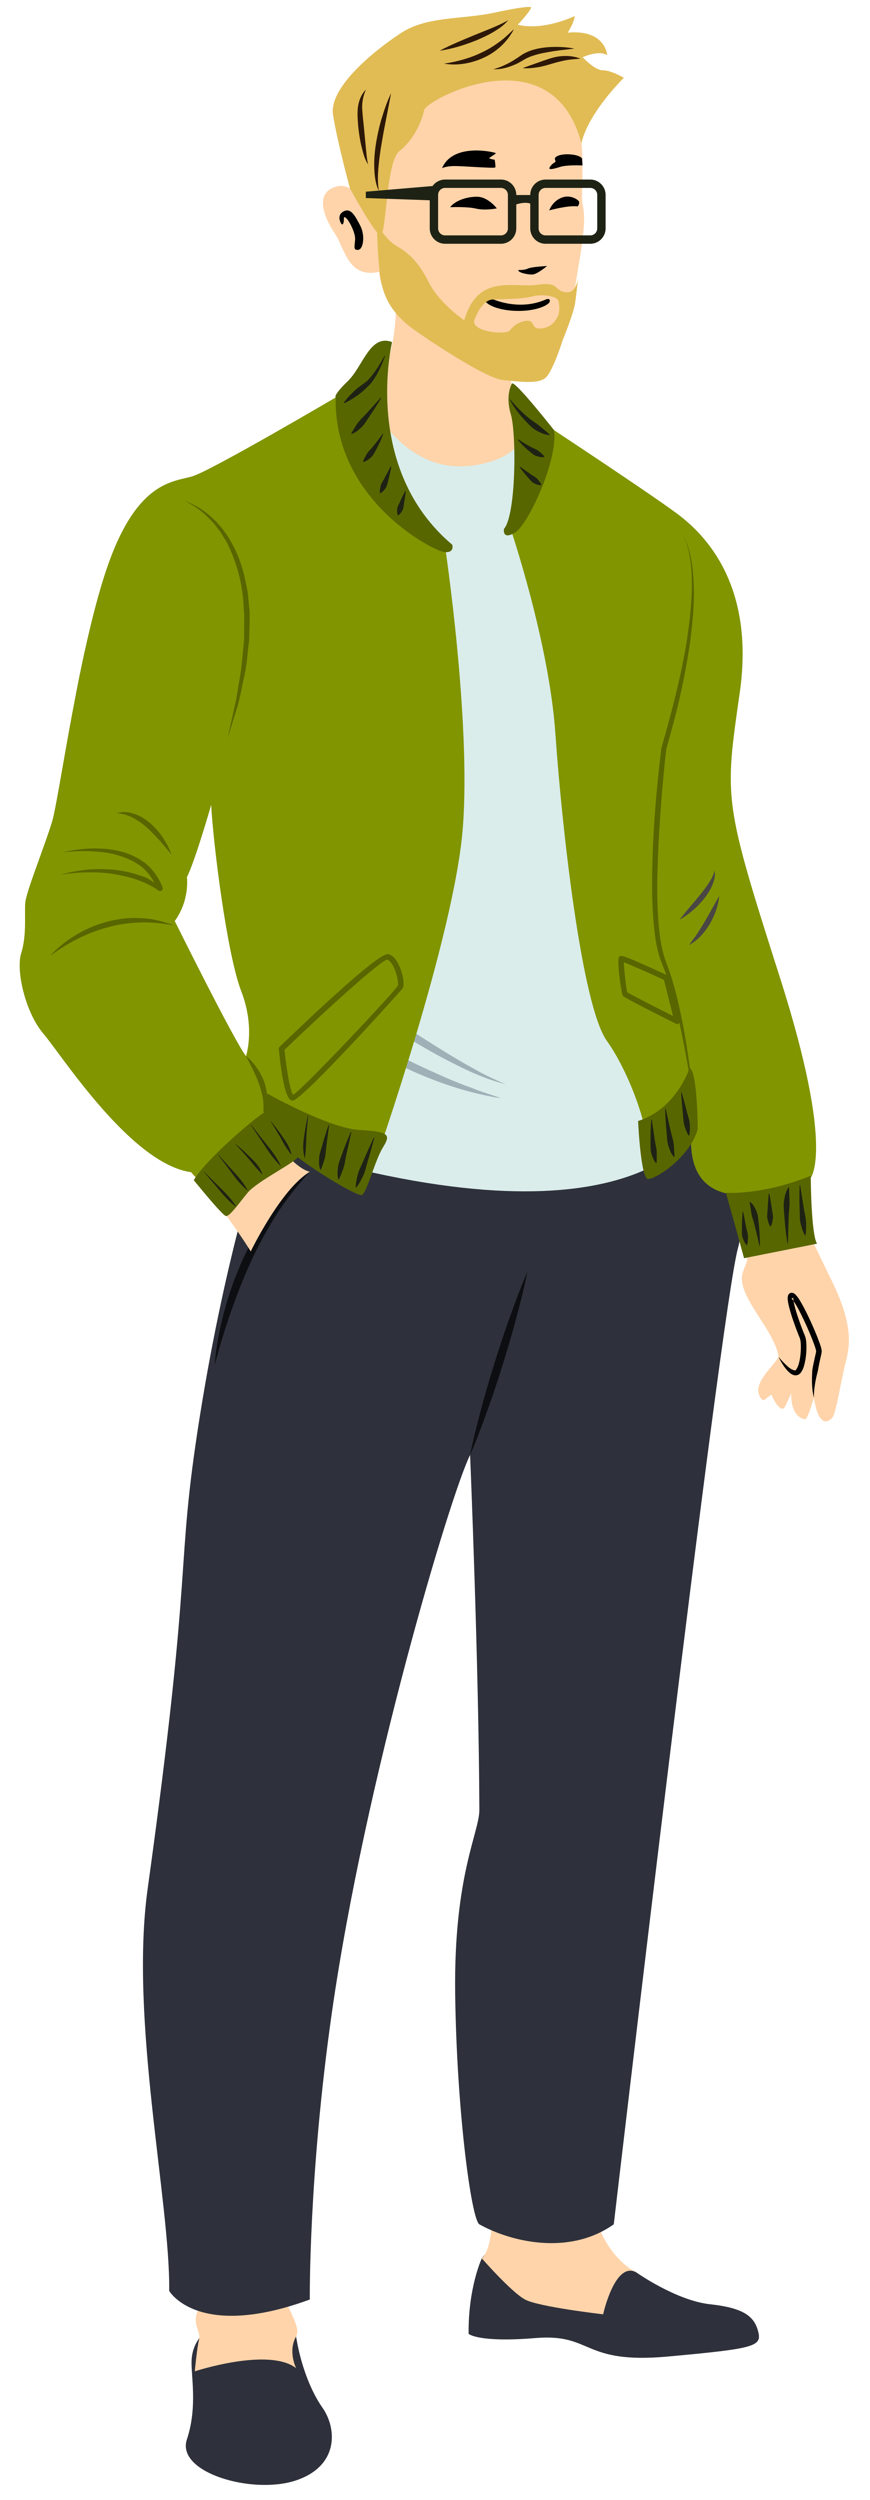 <svg viewBox="98.238 32.553 77.912 223.803" xmlns="http://www.w3.org/2000/svg" overflow="visible" xmlns:xlink="http://www.w3.org/1999/xlink" width="77.912px" height="223.803px"><g id="Master/Male Character/Standing" stroke="none" stroke-width="1" fill="none" fill-rule="evenodd"><g id="Lower" transform="translate(111, 123) scale(1 1)"><g id="Lower/Pants 1" stroke="none" stroke-width="1" fill="none" fill-rule="evenodd"><g id="Lower"><path d="M30.385,111.717 C30.385,111.717 29.157,114.316 29.204,118.473 C29.204,118.473 30.054,119.277 35.204,118.851 C40.354,118.426 39.314,121.213 47.062,120.504 C54.81,119.796 55.472,119.607 55.141,118.284 C54.81,116.961 53.913,116.158 50.842,115.827 C47.771,115.496 44.18,112.946 44.18,112.946 C44.18,112.946 33.22,107.655 30.385,111.717" id="Fill-1" fill="#2E313B"/><path d="M47.582,37.639 C45.93,35.799 35.088,36.199 33.787,38.3 C31.688,41.688 32.057,52.422 31.802,61.827 C31.424,75.812 32.275,72.41 30.574,77.985 C28.873,83.56 28.873,94.143 30.574,102.269 C32.275,110.395 30.385,111.717 30.385,111.717 C30.385,111.717 33.031,114.741 34.259,115.403 C35.487,116.064 41.251,116.725 41.251,116.725 C41.251,116.725 42.29,112 44.18,112.946 C44.18,112.946 38.889,110.583 40.117,100.756 C41.346,90.93 46.165,61.355 46.353,57.953 C46.501,55.298 51.236,41.708 47.582,37.639" id="Fill-3" fill="#ffd4aa"/><path d="M5.298,118.614 C5.298,118.614 4.495,119.37 4.401,120.74 C4.306,122.11 4.967,124.945 3.975,127.922 C2.983,130.898 9.834,132.882 13.708,131.606 C17.582,130.331 17.44,126.976 16.117,125.087 C14.794,123.197 14.038,120.551 13.755,118.709 C13.471,116.866 5.298,118.614 5.298,118.614" id="Fill-5" fill="#2E313B"/><path d="M5.966,40.155 C5.966,40.155 4.254,64.668 4.254,69.592 C4.254,74.516 -4.631,84.15 4.789,112.41 C4.789,112.41 5.535,115.024 4.968,116.346 C4.401,117.67 5.251,118.236 5.062,118.992 C4.873,119.748 4.684,121.827 4.684,121.827 C4.684,121.827 11.299,119.654 13.755,121.544 C13.755,121.544 12.999,120.032 13.755,118.709 C14.511,117.385 11.204,114.929 11.771,108.598 C12.277,102.95 14.287,84.889 15.252,76.096 C15.437,74.406 15.915,72.77 16.654,71.239 C18.021,68.407 20.293,62.955 21.314,56.252 C22.826,46.331 25.472,35.465 15.55,35.465 C5.629,35.465 5.966,40.155 5.966,40.155" id="Fill-7" fill="#ffd4aa"/><path d="M5.113,36.465 C2.879,50.565 4.654,48.429 0.459,78.646 C-1.173,90.399 2.494,106.729 2.389,114.629 C2.389,114.629 4.94,119.083 14.983,115.401 C14.983,115.401 14.868,104.367 16.958,89.726 C19.925,68.952 27.569,43.337 29.337,39.802 C29.337,39.802 30.121,58.652 30.166,71.561 C30.174,73.587 27.866,77.405 28,87.999 C28.134,98.594 29.463,108.276 30.166,108.67 C32.867,110.183 38.131,111.547 42.204,108.67 C42.204,108.67 51.766,26.858 53.328,21.279 C54.89,15.7 48.196,8.112 48.196,8.112 C48.196,8.112 22.307,-10.635 10.925,11.459 C10.925,11.459 7.552,21.077 5.113,36.465 Z" id="Fill-9" fill="#2E313B"/><path d="M34.47,23.399 C34.191,24.81 33.832,26.199 33.462,27.584 C33.099,28.971 32.68,30.342 32.261,31.712 C31.825,33.078 31.388,34.443 30.895,35.79 C30.409,37.138 29.913,38.484 29.337,39.802 C29.617,38.386 29.976,36.998 30.346,35.613 C30.709,34.226 31.127,32.857 31.546,31.489 C31.983,30.126 32.419,28.762 32.912,27.416 C33.397,26.067 33.894,24.721 34.47,23.399" id="Fill-11" fill="#0D0E12"/><path d="M6.461,31.768 C6.575,30.125 6.908,28.503 7.331,26.91 C7.751,25.312 8.326,23.756 9,22.244 C9.693,20.739 10.528,19.297 11.51,17.959 C12.502,16.628 13.669,15.431 14.983,14.441 C13.878,15.664 12.856,16.919 11.985,18.288 C11.138,19.668 10.344,21.078 9.681,22.556 C9.005,24.029 8.423,25.544 7.88,27.078 C7.349,28.616 6.88,30.18 6.461,31.768" id="Fill-13" fill="#0D0E12"/></g></g></g><g id="Head" transform="translate(127, 33) scale(1 1)"><g id="Head/Short Messy 2" stroke="none" stroke-width="1" fill="none" fill-rule="evenodd"><g id="Head"><path d="M6.6,24.819 C6.6,24.819 7.892,34.504 1.23,37.961 C1.23,37.961 0.776,47.383 13.91,47.383 C27.044,47.383 20.348,38.693 20.348,38.693 C20.348,38.693 15.907,35.279 17.041,31.077 C18.175,26.876 13.923,16.416 6.6,24.819" id="Fill-22" fill="#ffd4aa"/><path d="M2.581,16.426 C2.074,16.134 1.629,16.134 1.12,16.331 C-0.581,16.993 0.316,19.119 1.214,20.442 C2.112,21.764 2.395,24.505 5.183,23.89 C5.183,23.89 5.324,25.733 6.553,27.056 C7.781,28.379 13.309,32.253 14.868,32.583 C16.427,32.914 18.505,33.434 20.064,32.631 C20.064,32.631 20.962,31.686 21.529,29.701 C22.096,27.717 22.521,27.339 22.71,25.544 C22.899,23.749 23.891,19.733 23.419,17.89 C22.946,16.048 25.958,2.012 12.281,2.387 C-1.796,2.773 2.66,16.471 2.581,16.426" id="Fill-24" fill="#ffd4aa"/><path d="M2.581,16.426 C2.581,16.426 4.605,20.158 5.243,20.583 C5.881,21.009 5.739,14.064 7.015,13.072 C8.29,12.079 9.035,10.379 9.212,9.422 C9.389,8.465 20.692,2.477 23.314,12.398 C23.314,12.398 23.562,10.166 27.105,6.516 C27.105,6.516 25.972,5.843 25.227,5.843 C24.483,5.843 23.42,4.674 23.42,4.674 C23.42,4.674 24.873,4.001 25.617,4.497 C25.617,4.497 25.476,2.158 22.074,2.477 C22.074,2.477 22.641,1.627 22.712,0.989 C22.712,0.989 19.948,2.335 17.609,1.768 C17.609,1.768 18.708,0.599 18.814,0.209 C18.814,0.209 18.708,-0.003 15.59,0.67 C12.472,1.343 9.495,0.953 7.086,2.548 C4.676,4.142 0.672,7.402 1.062,9.847 C1.452,12.292 2.581,16.426 2.581,16.426" id="Fill-26" fill="#e1bc55"/><path d="M2.199,19.052 C2.199,19.052 2.026,18.852 2.032,19.172 C2.039,19.492 1.959,19.666 1.866,19.639 C1.772,19.613 1.332,18.845 1.992,18.485 C2.653,18.125 3.013,18.839 3.487,19.726 C3.96,20.613 3.78,21.873 3.32,21.92 C2.86,21.967 2.993,21.647 3.039,21.007 C3.086,20.366 2.439,19.185 2.199,19.052" id="Fill-28" fill="#000"/><path d="M4.015,7.567 C3.771,8.092 3.666,8.65 3.669,9.192 C3.696,9.735 3.762,10.312 3.82,10.874 L3.984,12.577 C4.046,13.144 4.072,13.715 4.204,14.275 C3.874,13.781 3.746,13.196 3.605,12.638 C3.468,12.073 3.388,11.5 3.323,10.925 C3.276,10.345 3.221,9.775 3.287,9.17 C3.365,8.57 3.595,7.982 4.015,7.567" id="Fill-30" fill="#2D1807"/><path d="M6.259,7.898 C5.995,9.375 5.675,10.818 5.435,12.274 C5.302,13 5.208,13.729 5.136,14.458 C5.075,15.187 5.039,15.923 5.173,16.662 C4.837,15.978 4.769,15.196 4.752,14.444 C4.734,13.686 4.818,12.932 4.942,12.19 C5.076,11.45 5.237,10.716 5.465,10.001 C5.685,9.285 5.932,8.576 6.259,7.898" id="Fill-32" fill="#2D1807"/><path d="M10.605,4.095 C11.616,3.563 12.653,3.14 13.686,2.711 L15.236,2.082 C15.751,1.866 16.26,1.651 16.747,1.355 C16.392,1.812 15.896,2.136 15.408,2.426 C14.917,2.719 14.397,2.954 13.875,3.174 C12.82,3.59 11.737,3.933 10.605,4.095" id="Fill-34" fill="#2D1807"/><path d="M11.007,5.252 C12.212,5.066 13.355,4.753 14.407,4.237 C14.938,3.991 15.437,3.683 15.911,3.335 C16.399,2.998 16.815,2.574 17.267,2.157 C16.714,3.248 15.752,4.157 14.624,4.687 C13.5,5.221 12.219,5.459 11.007,5.252" id="Fill-36" fill="#2D1807"/><path d="M15.424,5.748 C16.042,5.583 16.608,5.317 17.142,5.008 C17.405,4.843 17.661,4.681 17.917,4.497 C18.205,4.306 18.516,4.165 18.83,4.059 C19.464,3.854 20.113,3.772 20.758,3.756 C21.403,3.739 22.046,3.775 22.676,3.905 C22.039,3.982 21.411,4.043 20.792,4.138 C20.176,4.242 19.558,4.338 18.987,4.535 C18.696,4.622 18.426,4.745 18.177,4.891 C17.902,5.053 17.618,5.228 17.315,5.349 C16.717,5.604 16.072,5.788 15.424,5.748" id="Fill-38" fill="#2D1807"/><path d="M18.046,5.654 C18.466,5.49 18.88,5.349 19.292,5.203 C19.709,5.051 20.099,4.913 20.537,4.773 C21.396,4.511 22.379,4.465 23.219,4.804 C22.769,4.846 22.336,4.868 21.918,4.946 C21.5,5.028 21.088,5.126 20.677,5.253 C20.273,5.37 19.827,5.511 19.388,5.573 C18.946,5.645 18.498,5.694 18.046,5.654" id="Fill-40" fill="#2D1807"/><path d="M10.824,14.613 C10.824,14.613 11.125,14.436 11.852,14.418 C12.578,14.4 15.537,14.648 15.59,14.542 C15.643,14.436 15.537,13.851 15.537,13.851 C15.537,13.851 15.041,13.78 15.058,13.709 C15.076,13.638 15.643,13.337 15.643,13.266 C15.643,13.196 11.816,12.257 10.824,14.613" id="Fill-42" fill="#000"/><path d="M23.403,14.365 C23.403,14.365 22.039,14.294 21.419,14.489 C20.799,14.684 20.497,14.737 20.444,14.648 C20.391,14.56 20.639,14.241 20.905,14.099 C21.171,13.957 20.639,13.745 21.206,13.497 C21.773,13.249 23.173,13.355 23.367,13.762 L23.403,14.365 Z" id="Fill-44" fill="#000"/><path d="M11.55,18.102 C11.55,18.102 13.056,18.032 13.871,18.227 C14.686,18.422 15.731,18.209 15.731,18.209 C15.731,18.209 14.951,17.163 13.942,17.163 C12.932,17.163 11.94,17.572 11.55,18.102" id="Fill-46" fill="#000"/><path d="M20.426,18.386 C20.426,18.386 22.145,17.907 22.977,18.032 C22.977,18.032 23.172,17.766 23.084,17.589 C22.995,17.411 22.357,17.004 21.684,17.199 C21.01,17.394 20.586,17.943 20.426,18.386" id="Fill-48" fill="#000"/><path d="M17.663,23.719 C17.663,23.719 18.194,23.755 18.513,23.595 C18.832,23.436 20.232,23.365 20.232,23.365 C20.232,23.365 19.346,24.109 18.921,24.127 C18.496,24.144 17.574,23.949 17.663,23.719" id="Fill-50" fill="#000"/><path d="M15.182,26.252 C15.182,26.252 17.574,27.457 20.09,26.376 C20.09,26.376 20.479,26.181 20.479,26.5 C20.479,26.819 19.416,27.368 17.769,27.386 C16.121,27.403 14.934,26.925 14.686,26.5 C14.438,26.075 15.182,26.252 15.182,26.252" id="Fill-52" fill="#000"/></g></g></g><g id="Facial Hair" transform="translate(132, 53) scale(1 1)"><g id="Facial Hair/Full Beard 1" stroke="none" stroke-width="1" fill="none" fill-rule="evenodd"><path d="M16.175,7.903 C15.998,8.186 15.75,8.806 14.775,8.948 C13.801,9.09 14.155,8.346 13.588,8.275 C13.021,8.204 12.224,8.647 11.923,9.108 C11.622,9.569 8.557,9.285 8.698,8.275 C8.698,8.275 9.301,6.397 10.382,6.361 C11.462,6.326 13.057,6.326 13.872,6.096 C14.687,5.865 16.157,6.007 16.263,6.539 C16.37,7.07 16.352,7.619 16.175,7.903 M16.848,5.706 C15.785,5.529 16.37,4.749 14.315,5.05 C12.259,5.352 9.035,3.987 7.813,8.222 C7.813,8.222 5.58,6.716 4.624,4.802 C3.667,2.889 2.781,2.18 1.736,1.56 C0.691,0.941 0.319,-0.158 -7.63833441e-14,0.019 C-7.63833441e-14,0.019 0.038,2.399 0.276,4.212 C0.513,6.025 1.258,7.584 3.277,9.037 C5.297,10.489 9.903,13.448 11.25,13.572 C12.596,13.696 14.492,13.997 15.147,13.324 C15.803,12.651 16.622,10.023 16.622,10.023 C16.622,10.023 17.61,7.637 17.752,6.628 C17.874,5.752 17.982,4.69 18.016,4.412 C17.974,4.714 17.777,5.861 16.848,5.706" id="Fill-55" fill="#e1bc55"/></g></g><g id="Top" transform="translate(85, 63) scale(1 1)"><g id="Top/Jacket and Shirt 2" stroke="none" stroke-width="1" fill="none" fill-rule="evenodd"><g id="Group" transform="translate(15, 0)"><path d="M68.292,68.399 C66.837,62.138 64.473,52.997 62.413,49.058 C60.354,45.119 59.705,33.922 59.705,33.922 C56.343,29.043 55.083,32.623 52.693,35.019 C50.304,37.414 50.242,55.034 54.876,60.424 C61.771,68.445 65.617,76.465 67.556,81.349 C67.579,81.409 67.602,81.468 67.624,81.526 C67.925,82.332 67.668,82.273 67.529,83.298 C67.244,85.393 71.072,87.881 71.757,90.267 C71.394,91.276 69.493,93.166 70.841,94.27 L71.023,94.27 L71.594,93.687 C71.594,93.687 72.098,94.606 72.639,94.815 C72.639,94.815 72.799,94.822 72.883,94.745 C72.942,94.691 73.194,93.835 73.339,93.331 C73.538,95.077 74.404,95.493 74.894,95.46 C75.129,95.443 75.399,93.434 75.399,93.434 C76.209,96.139 77.03,95.399 77.296,94.973 C77.563,94.547 77.612,91.361 77.774,89.934 C77.931,88.547 78.087,86.67 75.629,82.999 C73.171,79.328 69.747,74.661 68.292,68.399 Z" id="Fill-110" fill="#ffd4aa" transform="translate(64.47, 63.477) rotate(8) translate(-64.47, -63.477)"/><path d="M69.073,92.035 C69.383,92.255 69.846,92.382 69.845,92.197 C69.987,91.966 70.04,91.539 70.047,91.167 C70.057,90.781 70.026,90.389 69.964,90.009 C69.933,89.821 69.892,89.63 69.83,89.471 C69.789,89.348 69.648,89.148 69.556,88.975 C69.355,88.619 69.163,88.261 68.979,87.898 C68.795,87.533 68.618,87.165 68.46,86.782 C68.381,86.59 68.306,86.396 68.248,86.18 C68.222,86.067 68.19,85.966 68.198,85.799 C68.201,85.733 68.229,85.548 68.417,85.463 C68.59,85.403 68.674,85.472 68.788,85.509 C69.198,85.821 69.403,86.142 69.664,86.473 C69.905,86.804 70.139,87.139 70.36,87.481 C70.805,88.162 71.228,88.854 71.612,89.581 C71.706,89.779 71.798,89.922 71.877,90.206 C71.917,90.513 71.864,90.654 71.858,90.872 C71.82,91.273 71.802,91.67 71.788,92.066 C71.688,92.857 71.657,93.656 71.768,94.462 C71.459,93.704 71.354,92.873 71.288,92.054 C71.293,91.644 71.328,91.234 71.359,90.831 C71.37,90.649 71.41,90.384 71.385,90.293 C71.355,90.19 71.252,89.974 71.168,89.811 C70.799,89.111 70.379,88.423 69.942,87.754 C69.51,87.113 69.028,86.364 68.529,85.937 C68.547,85.956 68.534,85.946 68.612,85.924 C68.706,85.878 68.698,85.806 68.696,85.838 C68.692,85.873 68.71,85.971 68.732,86.054 C68.779,86.228 68.848,86.411 68.922,86.592 C69.071,86.955 69.245,87.316 69.425,87.671 C69.606,88.027 69.794,88.381 69.991,88.728 C70.085,88.911 70.193,89.037 70.297,89.291 C70.38,89.51 70.421,89.716 70.457,89.926 C70.525,90.342 70.557,90.757 70.547,91.179 C70.515,91.602 70.534,92.021 70.254,92.49 C70.161,92.605 70,92.716 69.834,92.72 C69.669,92.737 69.546,92.682 69.439,92.634 C69.224,92.527 69.063,92.388 68.909,92.245 C68.607,91.955 68.353,91.634 68.127,91.295 C68.429,91.566 68.746,91.82 69.073,92.035 Z" id="Fill-130" fill="#000" transform="translate(70.009, 89.951) rotate(8) translate(-70.009, -89.951)"/><g id="Top"><path d="M6.228,33.102 C6.228,33.102 0.771,55.212 0.842,55.709 C0.913,56.206 8.921,68.465 13.244,72.433 C17.567,76.401 20.692,81.576 20.692,81.576 C20.692,81.576 23.385,76.001 25.983,74.442 C25.983,74.442 23.661,74.275 19.764,66.409 C15.866,58.544 14.378,54.858 12.535,53.441 C12.535,53.441 16.418,46.23 16.709,39.276 C16.999,32.324 10.764,25.166 6.228,33.102" id="Fill-60" fill="#ffd4aa"/><path d="M30.741,4.411 C30.741,4.411 33.953,12.253 40.662,11.214 C47.371,10.175 44.725,5.497 44.725,5.497 C44.725,5.497 54.457,13.387 56.914,15.419 C59.371,17.45 63.575,15.749 63.575,34.411 C63.575,34.411 62.489,35.781 57.717,36.112 C57.717,36.112 55.733,50.285 57.907,56.049 C60.079,61.812 60.599,70.6 60.599,70.6 C60.599,70.6 55.072,81.938 23.371,72.348 C23.371,72.348 17.952,49.496 17.385,39.717 C17.385,39.717 9.528,37.482 4.709,33.749 C4.709,33.749 6.694,18.537 11.701,15.419 C16.709,12.301 30.741,4.411 30.741,4.411" id="Fill-62" fill="#DAEDEB"/><path d="M22.35,53.559 C24.117,54.663 25.85,55.806 27.588,56.941 L32.795,60.346 C34.53,61.48 36.28,62.587 38.036,63.684 C38.919,64.224 39.807,64.755 40.717,65.246 C41.615,65.764 42.546,66.201 43.511,66.599 C41.474,66.118 39.588,65.151 37.747,64.184 C35.911,63.197 34.138,62.099 32.386,60.974 C30.65,59.827 28.931,58.654 27.261,57.413 C25.587,56.178 23.934,54.913 22.35,53.559" id="Fill-64" fill="#9FB1B7"/><path d="M23.814,57.906 C25.322,58.945 26.843,59.946 28.392,60.898 C29.947,61.839 31.515,62.755 33.12,63.598 C34.712,64.468 36.36,65.223 38.019,65.958 C38.851,66.322 39.692,66.664 40.55,66.964 C41.39,67.326 42.273,67.546 43.132,67.875 C39.508,67.307 36.012,65.977 32.769,64.26 C31.151,63.388 29.571,62.443 28.076,61.377 C26.579,60.316 25.128,59.186 23.814,57.906" id="Fill-66" fill="#9FB1B7"/><path d="M17.385,39.717 C17.704,37.738 18.169,35.79 18.668,33.852 C19.185,31.918 19.738,29.992 20.434,28.114 C20.114,30.103 19.65,32.045 19.151,33.979 C18.634,35.908 18.083,37.828 17.385,39.717" id="Fill-72" fill="#9FB1B7"/><path d="M18.191,36.097 C18.4,35.505 18.698,34.954 19.023,34.421 C19.346,33.886 19.725,33.385 20.137,32.911 C20.561,32.448 21.014,32.005 21.53,31.639 C22.047,31.277 22.608,30.967 23.214,30.805 C22.174,31.496 21.317,32.331 20.511,33.243 C19.703,34.15 18.964,35.118 18.191,36.097" id="Fill-74" fill="#9FB1B7"/><path d="M57.717,36.112 C58.116,34.884 58.482,33.654 58.806,32.413 C59.127,31.172 59.43,29.926 59.651,28.666 C59.92,27.414 60.08,26.144 60.22,24.873 C60.372,23.6 60.4,22.32 60.44,21.028 C60.608,22.307 60.677,23.607 60.604,24.902 C60.542,26.196 60.375,27.486 60.142,28.76 C59.877,30.029 59.577,31.29 59.174,32.521 C58.769,33.749 58.307,34.962 57.717,36.112" id="Fill-76" fill="#9FB1B7"/><path d="M43.936,16.804 C43.936,16.804 47.409,27.009 47.976,35.229 C48.542,43.45 50.314,59.536 52.582,62.725 C54.85,65.914 56.856,71.904 55.983,73.213 C55.913,73.32 60.284,67.799 60.129,71.211 C59.72,80.2 70.766,75.095 70.766,75.095 C70.766,75.095 73.141,72.9 68.077,57.037 C63.012,41.173 63.117,41.135 64.487,31.544 C65.857,21.953 61.416,17.418 58.865,15.528 C56.314,13.638 47.857,8.064 47.857,8.064 L43.936,16.804 Z" id="Fill-80" fill="#819500"/><path d="M44.078,3.906 C44.078,3.906 43.464,4.898 43.984,6.646 C44.503,8.394 44.456,15.67 43.37,16.898 C43.37,16.898 43.181,17.938 44.362,17.229 C45.543,16.52 48.236,10.709 47.858,8.064 C47.858,8.064 44.22,3.434 44.078,3.906" id="Fill-86" fill="#586600"/><g id="Group-90" transform="translate(0, 4)" fill="#819500"><path d="M20.267,60.095 C19.181,58.678 13.889,48.001 13.889,48.001 C15.259,46.111 14.976,44.079 14.976,44.079 C15.732,42.568 17.149,37.607 17.149,37.607 C17.338,41.15 18.566,50.977 19.842,54.284 C21.118,57.591 20.267,60.095 20.267,60.095 M38.079,14.363 C38.079,14.363 29.905,7.749 28.701,0.898 C28.701,0.898 17.149,7.701 15.448,8.198 C13.747,8.694 10.629,8.623 8.007,15.851 C5.385,23.079 3.543,36.969 2.905,39.095 C2.267,41.221 0.566,45.402 0.496,46.394 C0.425,47.387 0.637,49.3 0.141,50.859 C-0.355,52.418 0.496,56.174 2.125,58.087 C3.755,60.001 9.992,69.78 15.377,70.489 C15.377,70.489 15.944,71.292 16.724,71.505 C17.503,71.717 22.417,68.528 22.464,67.229 C22.511,65.929 31.889,69.426 31.889,69.426 C31.889,69.426 38.929,49.324 39.684,39.686 C40.44,30.048 38.079,14.363 38.079,14.363" id="Fill-88"/></g><path d="M33.353,0.174 C33.353,0.174 30.613,11.465 38.739,18.316 C38.739,18.316 38.975,19.071 38.031,18.977 C37.086,18.882 28.11,14.347 28.299,5.134 C28.299,5.134 28.015,4.993 29.384,3.67 C30.755,2.347 31.369,-0.582 33.353,0.174" id="Fill-91" fill="#586600"/><path d="M15.59,75.197 C15.59,75.197 18.141,78.363 18.472,78.409 C18.802,78.457 19.558,77.37 20.409,76.331 C21.259,75.291 24.755,73.591 24.897,73.118 C25.039,72.646 22.393,68.913 21.826,69.197 C21.259,69.481 16.771,73.213 15.59,75.197" id="Fill-93" fill="#586600"/><path d="M20.267,64.095 C20.647,64.382 20.955,64.744 21.23,65.13 C21.509,65.514 21.725,65.943 21.897,66.391 C22.052,66.846 22.156,67.325 22.156,67.81 C22.152,68.296 22.047,68.779 21.826,69.198 C21.846,68.722 21.844,68.279 21.772,67.84 C21.685,67.405 21.58,66.978 21.428,66.561 C21.124,65.723 20.708,64.927 20.267,64.095" id="Fill-95" fill="#586600"/><path d="M8.692,42.362 C9.215,42.157 9.819,42.246 10.346,42.436 C10.882,42.627 11.364,42.946 11.777,43.32 C12.195,43.695 12.555,44.122 12.858,44.583 C12.998,44.821 13.147,45.052 13.276,45.293 C13.387,45.547 13.511,45.79 13.606,46.047 C13.234,45.639 12.905,45.216 12.552,44.817 C12.19,44.427 11.841,44.033 11.445,43.694 C11.066,43.335 10.641,43.039 10.192,42.786 C9.739,42.547 9.238,42.365 8.692,42.362" id="Fill-97" fill="#586600"/><path d="M6.383,45.506 C7.232,45.488 8.092,45.538 8.932,45.743 C9.771,45.941 10.581,46.308 11.283,46.846 C11.966,47.413 12.476,48.165 12.797,48.987 C12.847,49.113 12.785,49.254 12.659,49.303 C12.579,49.335 12.493,49.321 12.428,49.275 L12.414,49.264 C11.841,48.847 11.135,48.524 10.433,48.282 C9.723,48.04 8.984,47.884 8.239,47.765 C7.49,47.667 6.73,47.624 5.969,47.649 C5.206,47.651 4.448,47.749 3.684,47.842 C4.426,47.643 5.185,47.496 5.955,47.414 C6.725,47.333 7.504,47.341 8.281,47.395 C9.057,47.462 9.828,47.616 10.575,47.857 C11.323,48.103 11.386,48.102 12.064,48.577 C11.758,48.01 11.4,47.552 10.991,47.202 C10.365,46.696 9.615,46.362 8.831,46.125 C8.046,45.885 7.213,45.788 6.382,45.758 C5.549,45.716 4.709,45.756 3.873,45.858 C4.689,45.641 5.535,45.547 6.383,45.506 Z" id="Fill-99" fill="#586600"/><path d="M2.739,55.119 C3.397,54.366 4.205,53.749 5.065,53.228 C5.927,52.704 6.874,52.319 7.852,52.057 C8.831,51.798 9.853,51.674 10.863,51.748 C11.875,51.776 12.862,52.036 13.794,52.379 C12.806,52.237 11.835,52.08 10.857,52.133 C9.883,52.15 8.915,52.282 7.979,52.541 C6.096,53.024 4.332,53.931 2.739,55.119" id="Fill-101" fill="#586600"/><path d="M14.739,14.394 C16.62,15.016 18.139,16.541 19.064,18.295 C19.55,19.171 19.87,20.127 20.121,21.089 L20.424,22.554 L20.565,24.039 C20.627,24.535 20.591,25.031 20.584,25.527 C20.567,26.022 20.575,26.519 20.537,27.013 C20.403,27.993 20.36,28.987 20.147,29.952 C19.925,30.914 19.764,31.889 19.493,32.836 L18.613,35.654 L19.255,32.779 C19.476,31.826 19.593,30.851 19.767,29.891 C19.919,28.926 19.973,27.951 20.083,26.982 C20.113,26.497 20.097,26.01 20.106,25.524 C20.106,25.039 20.133,24.551 20.066,24.07 C20.012,22.128 19.544,20.213 18.724,18.472 C18.539,18.023 18.244,17.637 18.009,17.214 C17.705,16.843 17.445,16.425 17.088,16.098 C16.434,15.384 15.639,14.789 14.739,14.394" id="Fill-103" fill="#586600"/><path d="M23.717,63.53 C23.891,65.263 24.22,67.206 24.482,67.56 C25.393,67.029 33.559,58.345 33.86,57.799 C33.949,57.59 33.798,56.684 33.441,56.022 C33.265,55.694 33.07,55.488 32.907,55.459 C32.316,55.556 27.741,59.674 23.717,63.53 M24.448,68.077 C24.252,68.077 23.654,68.077 23.207,63.458 C23.2,63.382 23.228,63.306 23.283,63.254 C26.572,60.097 32.194,54.804 32.997,54.967 C33.324,55.027 33.622,55.302 33.882,55.785 C34.245,56.462 34.509,57.555 34.316,58.005 C34.273,58.105 25.294,68.077 24.448,68.077" id="Fill-105" fill="#586600"/><path d="M21.92,67.308 C21.92,67.308 27.636,70.568 30.471,70.709 C33.306,70.851 33.164,71.229 32.503,72.316 C31.841,73.402 31.086,76.284 30.66,76.52 C30.235,76.757 24.424,73.213 22.912,71.418 C21.4,69.623 21.92,67.308 21.92,67.308" id="Fill-107" fill="#586600"/><path d="M16.52,74.445 L18.02,75.945 C18.533,76.432 19.008,76.954 19.39,77.563 L19.372,77.58 C18.797,77.149 18.316,76.632 17.873,76.08 L16.502,74.462 L16.52,74.445 Z" id="Fill-109" fill="#1E2214"/><path d="M17.796,72.921 L19.177,74.463 C19.653,74.966 20.09,75.505 20.419,76.111 L20.399,76.125 C19.853,75.668 19.417,75.144 19.019,74.585 L17.777,72.937 L17.796,72.921 Z" id="Fill-111" fill="#1E2214"/><path d="M19.354,71.964 C19.813,72.353 20.257,72.759 20.683,73.186 C21.118,73.598 21.542,74.061 21.73,74.66 L21.708,74.672 L21.105,74.01 L20.536,73.322 C20.147,72.868 19.746,72.422 19.337,71.982 L19.354,71.964 Z" id="Fill-113" fill="#1E2214"/><path d="M20.738,70.265 L22.135,72.036 C22.615,72.614 23.052,73.221 23.395,73.914 L23.376,73.93 C22.832,73.406 22.384,72.797 21.977,72.159 L20.717,70.28 L20.738,70.265 Z" id="Fill-115" fill="#1E2214"/><path d="M22.509,69.945 C22.883,70.39 23.231,70.856 23.559,71.336 C23.909,71.802 24.199,72.314 24.352,72.888 L24.33,72.9 C23.945,72.449 23.656,71.956 23.389,71.443 C23.102,70.943 22.804,70.446 22.489,69.96 L22.509,69.945 Z" id="Fill-117" fill="#1E2214"/><path d="M31.761,71.403 C31.559,72.17 31.346,72.929 31.12,73.68 C31.012,74.058 30.931,74.443 30.766,74.802 C30.588,75.158 30.42,75.516 30.146,75.85 C30.139,75.862 30.123,75.866 30.111,75.859 C30.104,75.855 30.099,75.844 30.098,75.837 C30.094,75.429 30.195,75.046 30.286,74.66 C30.39,74.278 30.579,73.921 30.74,73.557 C31.053,72.826 31.378,72.101 31.715,71.385 C31.72,71.373 31.735,71.367 31.748,71.373 C31.759,71.379 31.764,71.392 31.761,71.403" id="Fill-119" fill="#1E2214"/><path d="M29.696,70.925 L29.224,73.056 C29.152,73.411 29.113,73.774 28.998,74.114 C28.87,74.454 28.76,74.787 28.585,75.13 C28.579,75.143 28.563,75.149 28.55,75.143 C28.543,75.14 28.537,75.133 28.535,75.126 C28.425,74.744 28.471,74.364 28.511,73.998 C28.566,73.632 28.714,73.291 28.839,72.947 C29.082,72.256 29.352,71.578 29.648,70.909 C29.654,70.896 29.669,70.891 29.681,70.896 C29.693,70.901 29.698,70.913 29.696,70.925" id="Fill-121" fill="#1E2214"/><path d="M27.71,70.287 L27.448,72.297 C27.408,72.632 27.398,72.972 27.31,73.293 C27.211,73.617 27.117,73.93 26.969,74.254 C26.965,74.266 26.95,74.275 26.936,74.27 C26.929,74.269 26.922,74.26 26.919,74.255 C26.78,73.903 26.807,73.549 26.816,73.209 C26.842,72.867 26.962,72.543 27.056,72.218 C27.235,71.562 27.438,70.916 27.661,70.275 C27.666,70.263 27.68,70.255 27.693,70.26 C27.705,70.264 27.711,70.275 27.71,70.287" id="Fill-123" fill="#1E2214"/><path d="M25.845,69.383 C25.773,70.019 25.714,70.655 25.676,71.29 C25.666,71.93 25.619,72.55 25.553,73.193 C25.553,73.2 25.547,73.205 25.54,73.205 C25.535,73.205 25.531,73.201 25.529,73.196 C25.331,72.566 25.371,71.902 25.477,71.271 C25.56,70.634 25.677,70.003 25.82,69.379 C25.822,69.372 25.828,69.368 25.835,69.369 C25.842,69.371 25.845,69.377 25.845,69.383" id="Fill-125" fill="#1E2214"/><path d="M32.728,1.421 C32.386,2.31 32.026,3.193 31.371,3.965 C31.006,4.327 30.686,4.64 30.295,4.923 C29.9,5.187 29.511,5.458 29.053,5.647 L29.021,5.608 C29.297,5.198 29.641,4.87 29.979,4.536 C30.315,4.213 30.748,3.949 31.089,3.681 C31.729,3.062 32.221,2.216 32.683,1.401 L32.728,1.421 Z" id="Fill-127" fill="#1E2214"/><path d="M32.379,5.181 C32.02,5.782 31.644,6.37 31.246,6.946 C31.051,7.236 30.874,7.543 30.621,7.792 C30.356,8.022 30.108,8.295 29.712,8.395 L29.692,8.349 C29.869,8.052 30.046,7.756 30.239,7.469 C30.436,7.185 30.696,6.952 30.932,6.697 L32.339,5.151 L32.379,5.181 Z" id="Fill-129" fill="#1E2214"/><path d="M32.554,8.412 C32.38,8.899 32.166,9.37 31.911,9.825 C31.787,10.053 31.677,10.299 31.485,10.483 C31.283,10.657 31.074,10.833 30.787,10.903 L30.753,10.866 C30.842,10.589 30.975,10.387 31.097,10.167 C31.226,9.956 31.416,9.79 31.581,9.599 C31.899,9.21 32.21,8.806 32.51,8.39 L32.554,8.412 Z" id="Fill-131" fill="#1E2214"/><path d="M33.278,11.326 C33.205,11.754 33.112,12.177 32.996,12.595 C32.942,12.805 32.91,13.028 32.792,13.216 C32.663,13.395 32.533,13.589 32.293,13.7 L32.252,13.672 C32.241,13.421 32.29,13.225 32.335,13.013 C32.389,12.809 32.52,12.636 32.624,12.449 C32.82,12.07 33.022,11.689 33.231,11.309 L33.278,11.326 Z" id="Fill-133" fill="#1E2214"/><path d="M34.577,13.52 C34.535,13.903 34.481,14.279 34.414,14.648 C34.385,14.835 34.385,15.027 34.298,15.197 C34.199,15.365 34.109,15.535 33.913,15.684 L33.865,15.673 C33.781,15.461 33.801,15.27 33.813,15.076 C33.837,14.886 33.947,14.717 34.029,14.542 C34.183,14.189 34.35,13.843 34.53,13.504 L34.577,13.52 Z" id="Fill-135" fill="#1E2214"/><path d="M43.934,5.31 C44.434,5.933 45.005,6.495 45.614,6.992 C45.919,7.239 46.258,7.435 46.559,7.683 C46.849,7.947 47.17,8.16 47.467,8.466 L47.446,8.511 C47.023,8.463 46.636,8.296 46.275,8.094 C45.914,7.885 45.623,7.584 45.343,7.287 C44.77,6.701 44.278,6.048 43.892,5.336 L43.934,5.31 Z" id="Fill-137" fill="#1E2214"/><path d="M44.639,8.872 C45.032,9.141 45.439,9.382 45.848,9.602 C46.056,9.709 46.281,9.78 46.465,9.918 C46.644,10.072 46.834,10.199 46.993,10.426 L46.974,10.472 C46.7,10.508 46.459,10.436 46.224,10.357 C45.993,10.268 45.812,10.092 45.627,9.935 C45.248,9.629 44.903,9.287 44.604,8.908 L44.639,8.872 Z" id="Fill-139" fill="#1E2214"/><path d="M44.804,11.329 L45.833,12.05 C46.007,12.166 46.199,12.253 46.337,12.403 C46.471,12.564 46.603,12.708 46.712,12.931 L46.688,12.975 C46.429,12.997 46.226,12.892 46.03,12.798 C45.839,12.69 45.711,12.511 45.57,12.351 C45.282,12.039 45.015,11.71 44.769,11.364 L44.804,11.329 Z" id="Fill-141" fill="#1E2214"/><path d="M59.385,17.512 C59.842,18.19 60.024,19.011 60.166,19.806 C60.31,20.609 60.35,21.425 60.378,22.24 C60.41,23.872 60.239,25.497 60.031,27.113 C59.79,28.724 59.495,30.326 59.133,31.914 C58.776,33.503 58.336,35.07 57.902,36.639 L57.909,36.603 C57.596,39.318 57.382,42.051 57.227,44.78 C57.1,47.506 56.988,50.255 57.291,52.954 C57.356,53.63 57.484,54.296 57.649,54.94 C57.821,55.568 58.11,56.217 58.314,56.876 C58.737,58.192 59.048,59.534 59.32,60.88 C59.858,63.575 60.189,66.303 60.448,69.032 C60.098,66.313 59.63,63.61 59.044,60.939 C58.745,59.605 58.407,58.279 57.964,56.993 C57.75,56.347 57.463,55.747 57.254,55.056 C57.061,54.381 56.935,53.693 56.862,53.006 C56.533,50.254 56.629,47.498 56.738,44.754 C56.872,42.009 57.135,39.277 57.46,36.547 L57.467,36.511 C58.371,33.4 59.184,30.26 59.722,27.066 C59.961,25.467 60.157,23.858 60.197,22.24 C60.199,21.432 60.19,20.621 60.077,19.819 C59.965,19.025 59.816,18.205 59.385,17.512" id="Fill-143" fill="#586600"/><path d="M62.22,47.489 C62.345,47.96 62.172,48.452 61.988,48.882 C61.796,49.321 61.52,49.71 61.231,50.081 C60.927,50.438 60.606,50.781 60.244,51.076 C59.888,51.378 59.512,51.653 59.102,51.883 C59.661,51.127 60.279,50.465 60.844,49.765 C61.129,49.418 61.397,49.062 61.652,48.697 C61.891,48.325 62.136,47.945 62.22,47.489" id="Fill-145" fill="#4A4643"/><path d="M62.645,49.756 C62.573,50.647 62.245,51.491 61.805,52.262 C61.351,53.021 60.74,53.725 59.952,54.15 C60.207,53.782 60.471,53.448 60.703,53.089 C60.929,52.727 61.167,52.379 61.374,52.008 C61.812,51.278 62.203,50.526 62.645,49.756" id="Fill-147" fill="#4A4643"/><path d="M54.407,58.376 C54.752,58.599 56.907,59.699 58.508,60.502 L57.7,57.272 C56.274,56.616 54.713,55.924 54.105,55.694 C54.128,56.368 54.311,58.048 54.407,58.376 M58.882,61.22 C58.844,61.22 58.806,61.211 58.77,61.193 C55.731,59.674 54.131,58.834 54.015,58.699 C53.901,58.566 53.432,55.461 53.697,55.195 C53.851,55.041 53.913,54.976 58.018,56.869 C58.087,56.9 58.138,56.961 58.157,57.035 L59.125,60.909 C59.148,61.004 59.115,61.104 59.038,61.165 C58.993,61.201 58.938,61.22 58.882,61.22" id="Fill-149" fill="#586600"/><path d="M59.99,65.17 C59.99,65.17 58.825,68.816 55.382,69.904 C55.382,69.904 55.61,75.044 56.268,75.094 C56.927,75.145 60.066,73.119 60.724,70.613 C60.724,70.613 60.699,65.398 59.99,65.17" id="Fill-151" fill="#586600"/><path d="M71.154,75.13 C71.154,75.13 70.722,80.346 71.188,81.232 L64.562,81.958 C64.037,79.019 63.453,75.976 63.453,75.976 C63.453,75.976 66.566,76.523 71.154,75.13 Z" id="Fill-153" fill="#586600" transform="translate(67.321, 78.544) rotate(-5) translate(-67.321, -78.544)"/><path d="M56.611,69.793 L56.893,71.722 C56.947,72.041 57.037,72.353 57.048,72.671 C57.05,72.995 57.063,73.302 57.034,73.647 C57.034,73.662 57.022,73.674 57.007,73.674 C57.001,73.674 56.993,73.669 56.988,73.665 C56.739,73.398 56.646,73.06 56.553,72.742 C56.475,72.418 56.495,72.084 56.494,71.755 C56.484,71.1 56.507,70.446 56.561,69.794 C56.562,69.78 56.574,69.77 56.588,69.772 C56.6,69.772 56.609,69.782 56.611,69.793" id="Fill-155" fill="#1E2214"/><path d="M57.85,68.816 L58.337,70.949 C58.422,71.303 58.538,71.65 58.577,72.008 C58.609,72.37 58.63,72.723 58.645,73.093 L58.645,73.101 C58.645,73.115 58.635,73.127 58.62,73.127 C58.614,73.128 58.606,73.125 58.602,73.12 C58.307,72.829 58.209,72.453 58.087,72.107 C57.98,71.75 57.974,71.379 57.941,71.014 C57.868,70.285 57.824,69.555 57.801,68.822 C57.8,68.809 57.812,68.797 57.825,68.796 C57.837,68.796 57.849,68.805 57.85,68.816" id="Fill-157" fill="#1E2214"/><path d="M59.286,67.363 C59.47,67.989 59.639,68.615 59.794,69.242 C59.877,69.555 59.987,69.862 60.011,70.186 C60.022,70.513 60.043,70.838 59.959,71.188 C59.956,71.203 59.943,71.213 59.928,71.211 C59.921,71.209 59.914,71.204 59.91,71.199 C59.714,70.911 59.622,70.598 59.521,70.288 C59.433,69.974 59.431,69.642 59.401,69.318 C59.332,68.669 59.278,68.02 59.237,67.37 C59.236,67.357 59.246,67.345 59.26,67.344 C59.272,67.343 59.283,67.352 59.286,67.363" id="Fill-159" fill="#1E2214"/><path d="M67.376,77.883 C67.392,78.126 67.438,78.37 67.395,78.612 C67.339,78.854 67.293,79.096 67.139,79.339 C67.132,79.353 67.114,79.358 67.1,79.35 C67.096,79.348 67.092,79.343 67.089,79.339 C66.956,79.095 66.93,78.85 66.895,78.605 C66.873,78.359 66.939,78.115 66.976,77.872 C67.041,77.384 67.12,76.897 67.213,76.414 C67.216,76.4 67.229,76.392 67.242,76.394 C67.254,76.396 67.262,76.406 67.263,76.417 C67.314,76.908 67.352,77.396 67.376,77.883 Z" id="Fill-161" fill="#1E2214" transform="translate(67.152, 77.874) rotate(-5) translate(-67.152, -77.874)"/><path d="M68.476,78.315 C68.483,77.896 68.467,77.472 68.557,77.054 C68.665,76.645 68.767,76.209 69.071,75.856 C69.079,75.846 69.096,75.844 69.107,75.853 C69.114,75.857 69.117,75.867 69.116,75.876 L69.053,77.113 C69.03,77.523 68.936,77.93 68.875,78.341 C68.769,79.165 68.674,79.995 68.587,80.826 C68.586,80.839 68.574,80.848 68.56,80.847 C68.547,80.846 68.538,80.837 68.537,80.826 C68.48,79.991 68.458,79.154 68.476,78.315 Z" id="Fill-163" fill="#1E2214" transform="translate(68.793, 78.347) rotate(-5) translate(-68.793, -78.347)"/><path d="M65.55,79.079 C65.557,78.744 65.541,78.405 65.631,78.07 C65.739,77.744 65.841,77.395 66.145,77.112 C66.153,77.104 66.17,77.103 66.181,77.109 C66.188,77.113 66.191,77.121 66.19,77.128 L66.127,78.118 C66.104,78.446 66.01,78.771 65.949,79.1 C65.843,79.76 65.748,80.423 65.661,81.088 C65.66,81.098 65.648,81.106 65.634,81.105 C65.621,81.104 65.612,81.097 65.611,81.088 C65.554,80.42 65.532,79.751 65.55,79.079 Z" id="Fill-163-Copy" fill="#1E2214" transform="translate(65.867, 79.105) scale(-1, 1) rotate(5) translate(-65.867, -79.105)"/><path d="M70.251,77.905 C70.283,78.277 70.346,78.647 70.33,79.018 C70.301,79.391 70.286,79.76 70.182,80.145 C70.179,80.159 70.164,80.167 70.15,80.164 C70.142,80.162 70.136,80.157 70.133,80.15 C69.951,79.791 69.893,79.414 69.83,79.04 C69.781,78.664 69.829,78.286 69.851,77.91 C69.886,77.159 69.951,76.411 70.044,75.665 C70.046,75.65 70.058,75.641 70.072,75.643 C70.084,75.644 70.093,75.654 70.094,75.666 L70.251,77.905 Z" id="Fill-165" fill="#1E2214" transform="translate(70.071, 77.904) rotate(-5) translate(-70.071, -77.904)"/><path d="M65.081,79.524 C65.113,79.771 65.176,80.017 65.16,80.263 C65.131,80.51 65.116,80.755 65.012,81.011 C65.009,81.02 64.994,81.025 64.98,81.023 C64.972,81.022 64.966,81.019 64.963,81.014 C64.781,80.776 64.723,80.526 64.66,80.277 C64.611,80.028 64.659,79.777 64.681,79.528 C64.716,79.03 64.781,78.533 64.874,78.038 C64.876,78.028 64.888,78.022 64.902,78.024 C64.914,78.024 64.923,78.031 64.924,78.039 L65.081,79.524 Z" id="Fill-165-Copy" fill="#1E2214" transform="translate(64.9, 79.524) rotate(-5) translate(-64.9, -79.524)"/></g></g></g></g><g id="Male Accesories" transform="translate(125, 33) scale(1 1)"><g id="Male Accesories/Glasses" stroke="none" stroke-width="1" fill="none" fill-rule="evenodd"><g id="Accesories" transform="translate(6, 15)" fill="#1E2214"><path d="M12.098,0.625 L7.098,0.625 C6.339,0.625 5.723,1.241 5.723,2 L5.723,5 C5.723,5.759 6.339,6.375 7.098,6.375 L12.098,6.375 C12.857,6.375 13.473,5.759 13.473,5 L13.473,2 C13.473,1.241 12.857,0.625 12.098,0.625 Z M7.098,1.375 L12.098,1.375 C12.443,1.375 12.723,1.655 12.723,2 L12.723,5 C12.723,5.345 12.443,5.625 12.098,5.625 L7.098,5.625 C6.753,5.625 6.473,5.345 6.473,5 L6.473,2 C6.473,1.655 6.753,1.375 7.098,1.375 Z" id="Rectangle" fill-rule="nonzero"/><path d="M20.098,0.625 L16.098,0.625 C15.339,0.625 14.723,1.241 14.723,2 L14.723,5 C14.723,5.759 15.339,6.375 16.098,6.375 L20.098,6.375 C20.857,6.375 21.473,5.759 21.473,5 L21.473,2 C21.473,1.241 20.857,0.625 20.098,0.625 Z M16.098,1.375 L20.098,1.375 C20.443,1.375 20.723,1.655 20.723,2 L20.723,5 C20.723,5.345 20.443,5.625 20.098,5.625 L16.098,5.625 C15.753,5.625 15.473,5.345 15.473,5 L15.473,2 C15.473,1.655 15.753,1.375 16.098,1.375 Z" id="Rectangle-Copy" fill-rule="nonzero"/><path d="M13.082,2.989 C14.02,2.615 14.687,2.615 15.082,2.989 C15.024,2.337 14.995,2.011 14.995,2.011 L13.082,2.011 L13.082,2.989 Z" id="Path-2"/><polygon id="Path-3" points="6.239 2.5 0 2.282 0 1.713 6.399 1.169"/></g></g></g></g></svg>